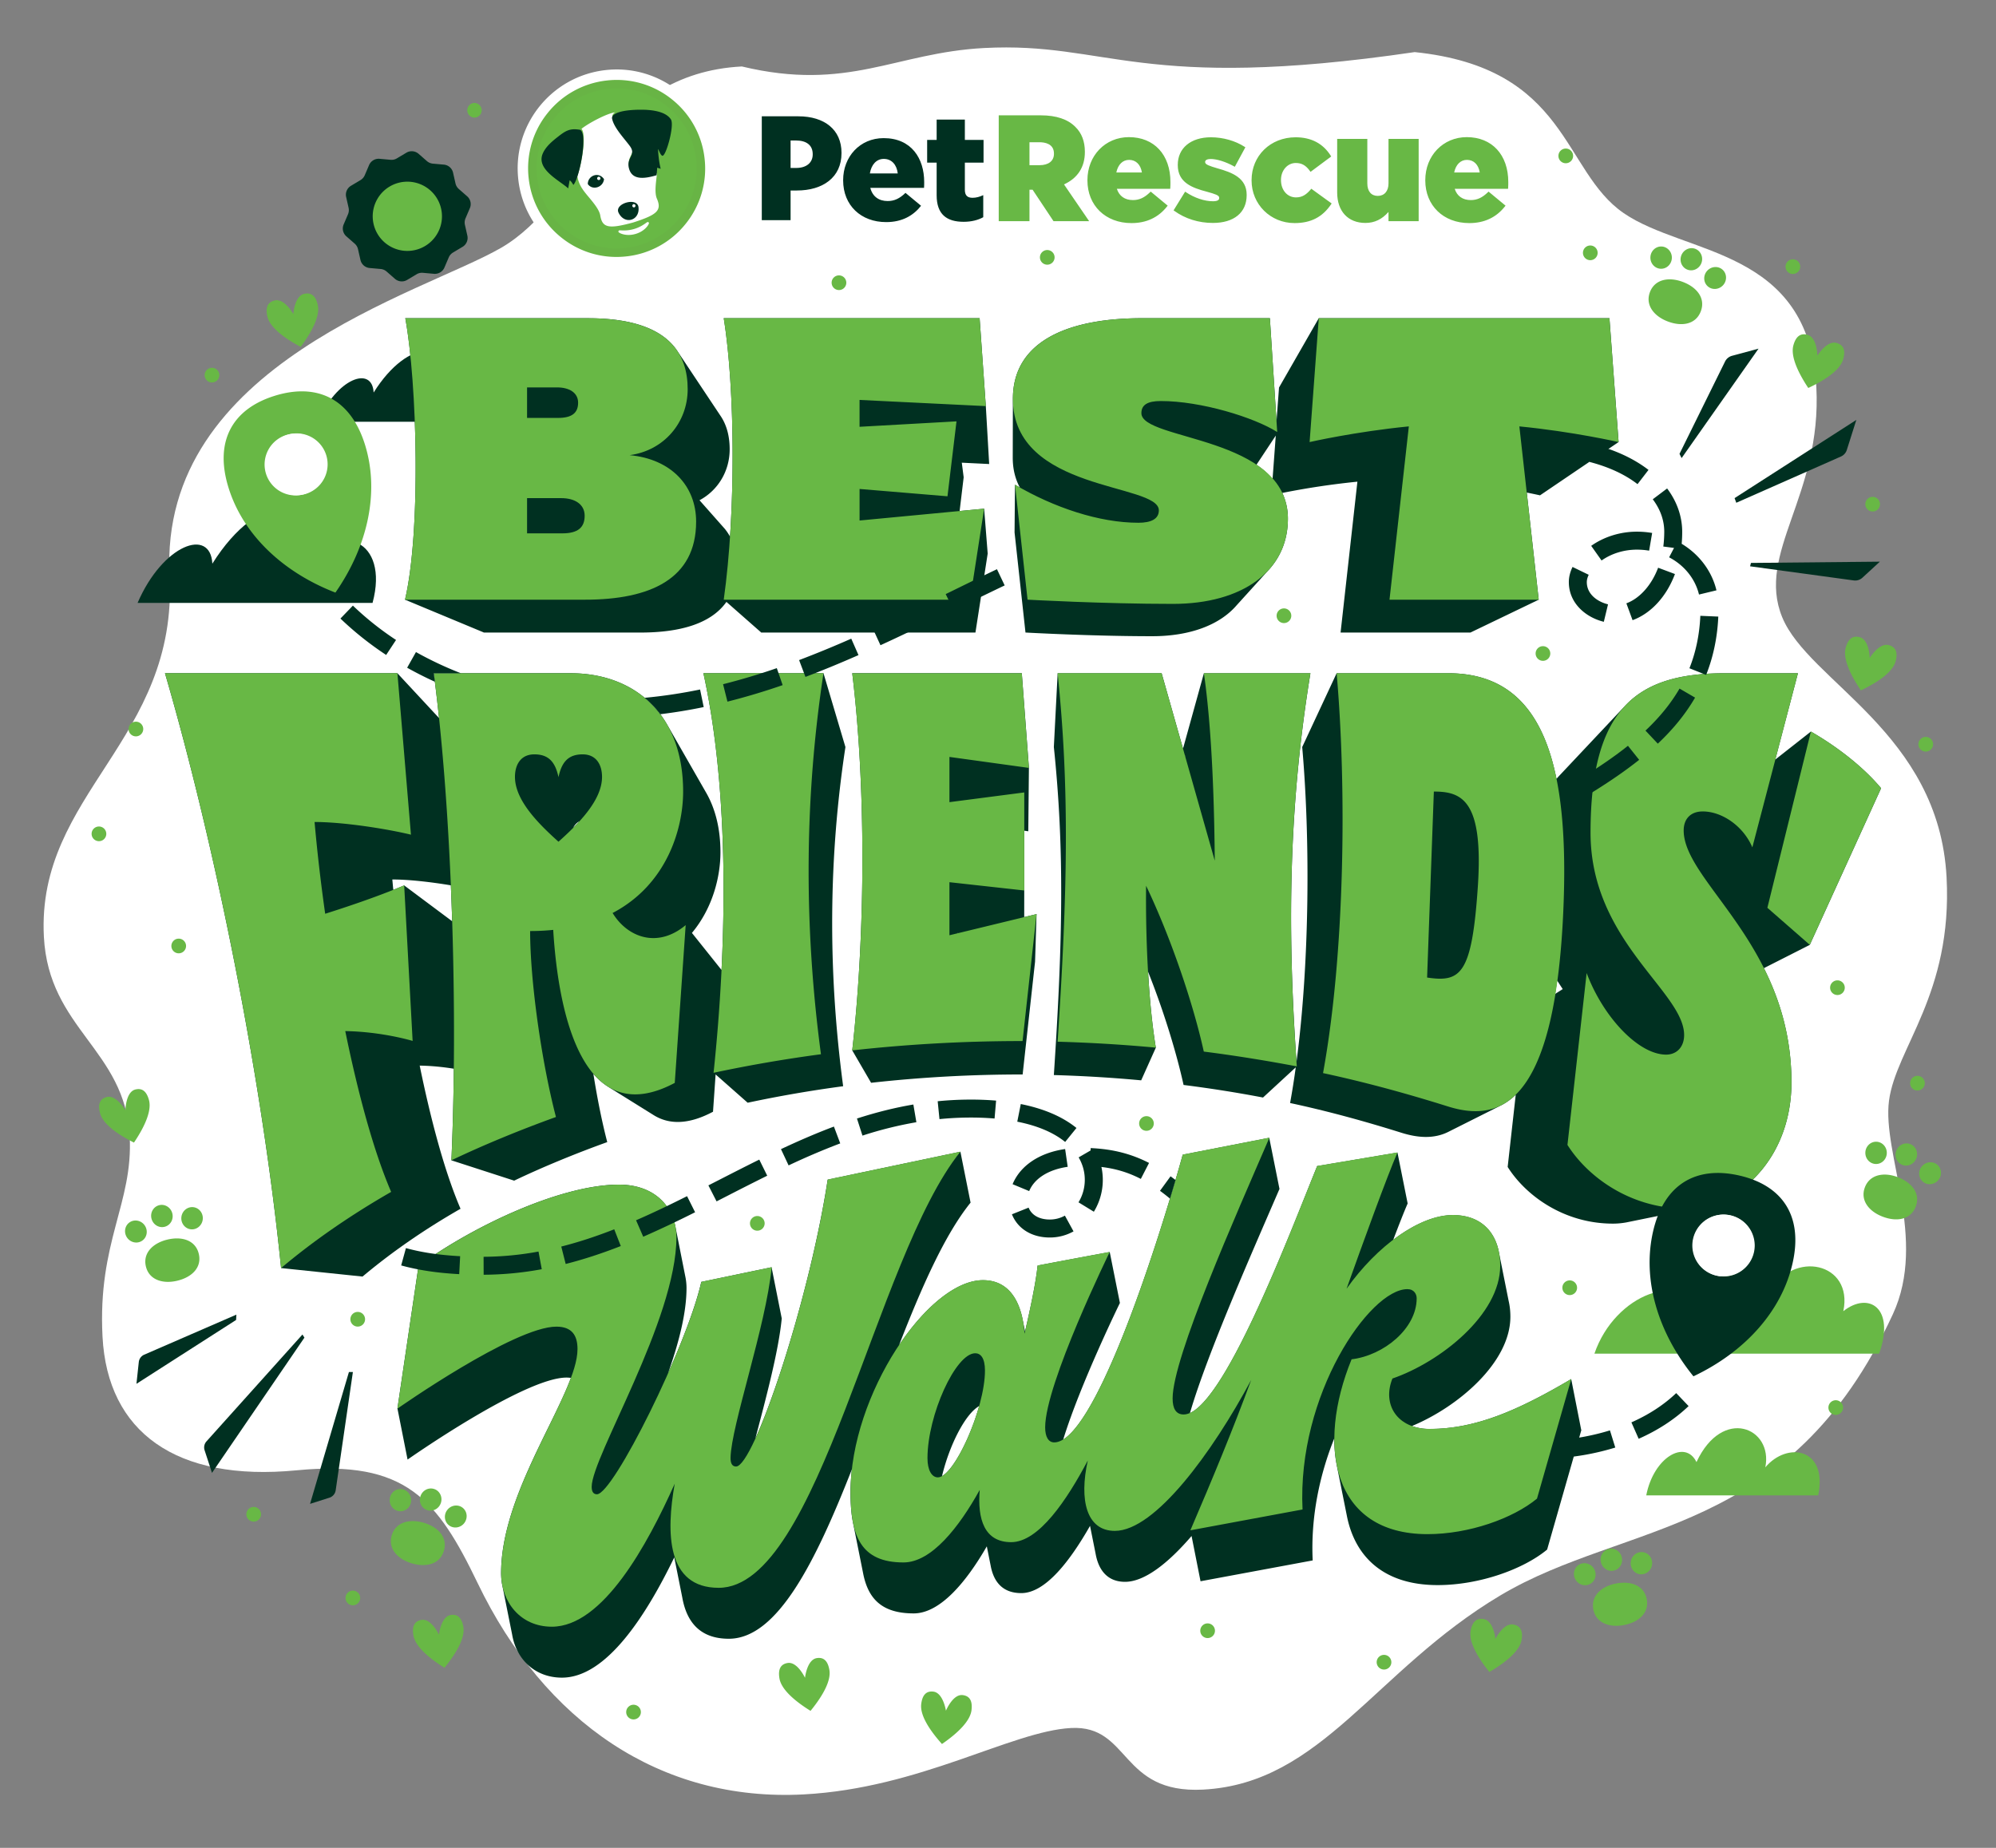 <svg xmlns="http://www.w3.org/2000/svg" fill="none" viewBox="0 0 216 200">
  <rect x="0" y="0" width="216" height="200" fill="#808080" stroke="none"/>
  <path fill="#fff" d="M196.558 41.898c-.79-15.08-14.162-14.237-20.848-18.83-6.687-4.594-5.944-15.705-22.617-17.429-29.794 4.376-33.208-1.143-46.587-.442-9.64.505-14.707 4.76-26.225 1.997-14.56.763-17.487 14.665-26.039 19.621-8.551 4.956-37.091 12.558-35.89 35.47.934 17.839-14.417 23.584-13.603 39.103.524 10.008 8.793 12.19 9.287 21.616.38 7.249-3.48 11.38-2.941 21.676.54 10.296 7.927 15.726 21.014 14.457 11.774-1.139 15.208 3.122 19.58 12.208 7.233 15.036 19.786 23.683 35.263 22.872 12.592-.66 22.525-6.851 28.953-7.188 6.429-.337 5.241 7.142 14.293 6.667 12.854-.673 18.526-12.894 32.176-21.026 13.647-8.131 31.244-6.145 42.468-30.435 3.753-8.119-1.173-17.389-.421-23.099.753-5.71 6.892-11.559 6.231-24.174-.821-15.662-14.921-21.177-17.785-28.15-2.866-6.976 4.307-13.166 3.691-24.914Z"/>
  <path fill="#003021" d="M14.888 65.257h25.428c1.855-6.913-3.71-8.87-6.847-4.182 1.35-8.06-5.395-8.196-10.489-.067-.2-3.947-5.36-2.092-8.092 4.25ZM34.405 45.648h18.94c1.38-5.15-2.764-6.607-5.1-3.114 1.005-6.002-4.019-6.103-7.811-.05-.152-2.94-3.995-1.559-6.029 3.163ZM82.439 12.588h3.952c2.843 0 4.674 1.461 4.674 3.95v.032c0 2.65-2.04 4.048-4.834 4.048h-.676v3.212h-3.117V12.588Zm3.727 5.59c1.11 0 1.783-.577 1.783-1.462v-.032c0-.964-.674-1.477-1.799-1.477h-.596v2.971h.612ZM91.242 19.528v-.032c0-2.539 1.814-4.546 4.385-4.546 3.004 0 4.385 2.2 4.385 4.754 0 .193 0 .417-.016.626h-5.815c.24.948.933 1.43 1.879 1.43.721 0 1.301-.273 1.927-.885l1.686 1.397c-.837 1.061-2.04 1.767-3.774 1.767-2.728.002-4.657-1.812-4.657-4.511Zm5.91-.756c-.112-.965-.673-1.574-1.51-1.574-.803 0-1.349.625-1.509 1.574h3.02ZM101.361 21.134V17.6h-1.028v-2.459h1.028v-2.199h3.052v2.2h2.023V17.6h-2.023v2.94c0 .609.273.868.834.868.401 0 .788-.112 1.157-.288v2.389c-.545.304-1.269.497-2.119.497-1.831.002-2.924-.802-2.924-2.873Z"/>
  <path fill="#68B845" d="M108.184 12.588h4.449c1.718 0 2.908.449 3.661 1.22.658.642.997 1.51.997 2.62v.032c0 1.718-.917 2.86-2.314 3.453l2.683 3.917h-3.597l-2.264-3.404h-.499v3.404h-3.116V12.588Zm4.305 5.398c1.061 0 1.67-.513 1.67-1.334v-.032c0-.884-.641-1.333-1.686-1.333H111.3v2.699h1.189Z"/>
  <path fill="#68B845" d="M117.863 23.937h-3.856l-2.264-3.404h-.337v3.404h-3.327V12.483h4.557c1.667 0 2.923.423 3.738 1.254.682.662 1.027 1.569 1.027 2.69v.033c0 1.62-.781 2.827-2.259 3.498l2.721 3.98Zm-3.741-.21h3.34l-2.643-3.86.12-.05c1.47-.626 2.248-1.786 2.248-3.357v-.032c0-1.064-.324-1.919-.965-2.542-.775-.79-1.98-1.189-3.589-1.189h-4.345V23.73h2.905v-3.405h.66l2.269 3.402Zm-1.633-5.637h-1.296v-2.91h1.28c1.138 0 1.793.524 1.793 1.44v.032c0 .888-.682 1.438-1.777 1.438Zm-1.083-.211h1.083c.981 0 1.566-.46 1.566-1.227v-.032c0-1.069-.992-1.226-1.582-1.226h-1.067v2.485ZM117.785 19.528v-.032c0-2.539 1.815-4.546 4.385-4.546 3.004 0 4.386 2.2 4.386 4.754 0 .193 0 .417-.016.625h-5.815c.24.95.932 1.43 1.878 1.43.722 0 1.302-.272 1.927-.884l1.686 1.397c-.836 1.061-2.039 1.767-3.773 1.767-2.728.002-4.658-1.812-4.658-4.511Zm5.911-.756c-.112-.965-.673-1.574-1.509-1.574-.802 0-1.35.625-1.51 1.573h3.019Z"/>
  <path fill="#68B845" d="M122.443 24.146c-2.806 0-4.765-1.9-4.765-4.618v-.032c0-2.651 1.929-4.653 4.492-4.653 2.729 0 4.49 1.908 4.49 4.861 0 .198 0 .422-.016.633l-.008.1h-5.773c.249.785.864 1.218 1.74 1.218.684 0 1.24-.254 1.855-.853l.067-.066 1.838 1.523-.064.08c-.943 1.2-2.239 1.807-3.856 1.807Zm-.273-9.092c-2.44 0-4.278 1.908-4.278 4.439v.032c0 2.595 1.87 4.407 4.551 4.407 1.51 0 2.728-.553 3.626-1.646l-1.534-1.27c-.63.594-1.213.847-1.932.847-1.031 0-1.734-.537-1.983-1.51l-.034-.13h5.849c.011-.177.011-.358.011-.522.005-3.425-2.207-4.647-4.276-4.647Zm1.646 3.824h-3.263l.022-.123c.176-1.04.78-1.662 1.614-1.662.876 0 1.494.639 1.614 1.668l.013.117Zm-3.011-.21h2.768c-.136-.856-.649-1.364-1.387-1.364-.689 0-1.2.505-1.381 1.363ZM127.141 22.74l1.141-1.847c.997.658 2.087.997 2.988.997.529 0 .77-.16.77-.465v-.032c0-.337-.481-.481-1.398-.738-1.718-.449-3.084-1.028-3.084-2.779v-.032c0-1.847 1.478-2.875 3.485-2.875 1.269 0 2.587.368 3.581 1.013l-1.045 1.926c-.901-.497-1.879-.804-2.571-.804-.465 0-.705.176-.705.417v.032c0 .337.497.497 1.413.77 1.719.48 3.084 1.076 3.084 2.763v.032c0 1.91-1.43 2.907-3.549 2.907-1.459 0-2.905-.42-4.11-1.285Z"/>
  <path fill="#68B845" d="M131.254 24.13c-1.545 0-2.988-.452-4.174-1.305l-.08-.058 1.25-2.023.091.061c.941.623 2.007.978 2.929.978.665 0 .665-.262.665-.36v-.033c0-.253-.451-.393-1.32-.636-1.598-.42-3.161-.986-3.161-2.88v-.033c0-1.811 1.408-2.982 3.591-2.982 1.299 0 2.627.374 3.64 1.029l.083.053-1.141 2.109-.094-.05c-.879-.487-1.843-.792-2.517-.792-.371 0-.601.12-.601.313v.032c0 .259.483.414 1.336.668 1.598.449 3.159 1.04 3.159 2.865v.032c0 1.886-1.366 3.012-3.656 3.012Zm-3.969-1.42c1.134.791 2.504 1.208 3.969 1.208 2.157 0 3.445-1.047 3.445-2.8v-.032c0-1.52-1.104-2.127-3.007-2.662-.898-.267-1.491-.444-1.491-.874v-.032c0-.254.214-.524.812-.524.685 0 1.644.292 2.528.765l.946-1.748c-.97-.601-2.215-.943-3.442-.943-2.052 0-3.38 1.087-3.38 2.768v.032c0 1.582 1.101 2.178 3.004 2.675.922.26 1.475.414 1.475.842v.032c0 .38-.294.572-.877.572-.932 0-2.001-.348-2.955-.954l-1.027 1.675ZM135.548 19.528v-.032c0-2.459 1.911-4.53 4.658-4.53 1.783 0 2.972.772 3.71 1.943l-2.072 1.542c-.416-.578-.884-.917-1.622-.917-.98 0-1.702.869-1.702 1.927v.032c0 1.125.706 1.975 1.734 1.975.725 0 1.19-.337 1.671-.9l2.039 1.477c-.805 1.19-1.959 1.991-3.87 1.991-2.619.005-4.546-2.052-4.546-4.508Z"/>
  <path fill="#68B845" d="M140.094 24.145c-2.608 0-4.653-2.028-4.653-4.617v-.032c0-2.643 2.047-4.637 4.765-4.637 1.689 0 2.967.67 3.8 1.994l.054.082-2.237 1.665-.064-.088c-.446-.62-.893-.871-1.537-.871-.895 0-1.598.799-1.598 1.823v.032c0 1.082.684 1.87 1.628 1.87.705 0 1.146-.345 1.59-.863l.064-.075 2.202 1.596-.059.085c-.938 1.39-2.197 2.036-3.955 2.036Zm.112-9.075c-2.595 0-4.551 1.903-4.551 4.423v.032c0 2.472 1.951 4.407 4.439 4.407 1.649 0 2.835-.59 3.725-1.86l-1.878-1.36c-.404.457-.896.863-1.687.863-1.066 0-1.841-.877-1.841-2.082v-.032c0-1.141.794-2.034 1.809-2.034.679 0 1.176.262 1.644.874l1.908-1.419c-.794-1.203-1.994-1.812-3.568-1.812ZM144.811 20.83v-5.687h3.052v4.706c0 .948.497 1.461 1.237 1.461.724 0 1.269-.513 1.269-1.461v-4.707h3.052v8.688h-3.052v-1.189c-.561.724-1.365 1.382-2.603 1.382-1.846.003-2.955-1.219-2.955-3.194Z"/>
  <path fill="#68B845" d="M147.766 24.13c-1.889 0-3.062-1.264-3.062-3.303v-5.791h3.263v4.813c0 .85.422 1.354 1.13 1.354.716 0 1.163-.518 1.163-1.354v-4.813h3.263v8.901h-3.263v-1c-.7.802-1.521 1.193-2.494 1.193Zm-2.851-8.88v5.58c0 1.934 1.066 3.089 2.849 3.089.994 0 1.817-.439 2.517-1.342l.19-.243v1.392h2.841V15.25h-2.841v4.6c0 .95-.54 1.568-1.374 1.568-.828 0-1.341-.601-1.341-1.569V15.25h-2.841ZM154.346 19.528v-.032c0-2.539 1.814-4.546 4.385-4.546 3.004 0 4.385 2.2 4.385 4.754 0 .193 0 .417-.016.625h-5.815c.241.95.933 1.43 1.879 1.43.722 0 1.301-.272 1.927-.884l1.686 1.397c-.836 1.061-2.042 1.767-3.776 1.767-2.729.002-4.655-1.812-4.655-4.511Zm5.911-.756c-.112-.965-.676-1.574-1.51-1.574-.804 0-1.349.625-1.51 1.573h3.02Z"/>
  <path fill="#68B845" d="M159.004 24.146c-2.806 0-4.765-1.9-4.765-4.618v-.032c0-2.651 1.929-4.653 4.49-4.653 2.728 0 4.492 1.908 4.492 4.861 0 .198 0 .422-.016.633l-.008.1h-5.773c.249.785.864 1.218 1.74 1.218.684 0 1.24-.254 1.855-.853l.067-.066 1.838 1.523-.064.08c-.943 1.2-2.242 1.807-3.856 1.807Zm-.273-9.092c-2.44 0-4.278 1.908-4.278 4.439v.032c0 2.595 1.87 4.407 4.551 4.407 1.51 0 2.728-.553 3.626-1.646l-1.534-1.27c-.63.594-1.213.847-1.932.847-1.031 0-1.734-.537-1.983-1.51l-.034-.13h5.849c.011-.177.011-.358.011-.522.003-3.425-2.207-4.647-4.276-4.647Zm1.644 3.824h-3.263l.021-.123c.177-1.04.781-1.662 1.614-1.662.877 0 1.494.639 1.614 1.668l.014.117Zm-3.009-.21h2.768c-.139-.856-.649-1.364-1.389-1.364-.687 0-1.198.505-1.379 1.363Z"/>
  <path fill="#68B845" stroke="#68B445" stroke-width="1.84" d="M76.247 17.153a9.508 9.508 0 0 1-2.026 7.045 9.514 9.514 0 0 1-6.413 3.55 9.508 9.508 0 0 1-7.044-2.026 9.525 9.525 0 0 1-3.55-6.413 9.508 9.508 0 0 1 2.025-7.045 9.52 9.52 0 0 1 6.414-3.55 9.508 9.508 0 0 1 7.044 2.026 9.498 9.498 0 0 1 3.55 6.413Z"/>
  <path fill="#fff" d="M65.525 7.587c-5.878.666-10.101 5.968-9.436 11.846.666 5.878 5.968 10.102 11.846 9.436 5.878-.666 10.101-5.97 9.436-11.846-.666-5.875-5.968-10.101-11.846-9.436Zm2.283 20.16a9.508 9.508 0 0 1-7.045-2.025 9.525 9.525 0 0 1-3.55-6.413 9.508 9.508 0 0 1 2.026-7.045 9.52 9.52 0 0 1 6.413-3.55 9.508 9.508 0 0 1 7.045 2.026 9.515 9.515 0 0 1 3.55 6.413 9.508 9.508 0 0 1-2.026 7.045 9.515 9.515 0 0 1-6.413 3.55Z"/>
  <path fill="#fff" d="M71.087 21.502c.556 1.273.018 1.747-2.548 2.572l-.045.013c-2.601.703-3.312.596-3.537-.774-.12-.708-.93-1.594-1.498-2.286a9.364 9.364 0 0 1-.347-.45 3.7 3.7 0 0 1-.13-.202h-.006a3.513 3.513 0 0 1-.503-1.317c.538-1.514 1-4.52.453-5.115.705-.575 2.739-1.673 3.64-1.784-.21.13-.326.292-.289.488.194.994 1.329 2.155 1.92 2.964.753 1.026-.446 1.235-.077 2.479.366 1.24 1.689 1.06 2.977.681-.095.888-.297 2.07-.01 2.731Z"/>
  <path fill="#003021" fill-rule="evenodd" d="M62.431 19.253c-.124.352-.257.623-.379.764-.114-.17-.228-.4-.408-.502-.05.292-.104.584-.157.875-.888-.835-3.507-2.054-2.749-3.778.337-.771 1.04-1.341 1.678-1.84.851-.668 1.294-.888 2.294-.734a.29.29 0 0 1 .175.1c.546.592.087 3.601-.454 5.115ZM71.662 16.854c-.206-.096-.33-.557-.456-.727.04.716.117 1.445.292 2.142-.127-.04-.254-.077-.382-.116.003.077-.058.811-.058.811-1.291.382-2.611.562-2.977-.681-.369-1.244.83-1.453.077-2.48-.592-.808-1.724-1.97-1.92-2.963-.04-.197.08-.358.29-.488.638-.406 1.977-.475 2.825-.478.846 0 2.63.08 3.253 1.053.409.65-.562 4.11-.944 3.927ZM63.611 19.924c.504.72 1.657.37 1.755-.533-.604-.88-1.773-.353-1.755.533Zm1.215-.44a.175.175 0 0 1-.202-.146.18.18 0 0 1 .146-.207.18.18 0 0 1 .207.148c.016.096-.053.186-.151.205ZM66.938 23.023c.668 1.365 2.323.838 2.158-.602-.13-1.119-2.643-.4-2.158.602Zm1.832-.76a.18.18 0 0 1-.167.187.18.18 0 0 1-.021-.358.182.182 0 0 1 .188.17Z" clip-rule="evenodd"/>
  <path fill="#fff" d="M70.225 24.126c.038.122-.402.886-1.434 1.19l-.013.003c-1.029.305-1.814-.1-1.85-.22a.126.126 0 0 1 .084-.162c.112-.032.761.098 1.612-.154.851-.251 1.326-.713 1.437-.747a.13.13 0 0 1 .164.09Z"/>
  <path fill="#003021" d="m45.297 16.647.901.788c.18.158.404.254.642.276l1.191.107c.487.042.89.395.997.87l.265 1.169c.053.232.179.44.358.598l.9.789c.37.32.487.841.294 1.29l-.47 1.101c-.093.22-.115.463-.064.695l.264 1.168c.11.476-.101.967-.52 1.218l-1.03.615a1.138 1.138 0 0 0-.46.524l-.47 1.1a1.126 1.126 0 0 1-1.138.68l-1.192-.107a1.117 1.117 0 0 0-.679.155l-1.029.614c-.419.252-.95.203-1.32-.12l-.9-.788a1.122 1.122 0 0 0-.642-.275l-1.191-.107a1.123 1.123 0 0 1-.997-.872l-.265-1.167a1.136 1.136 0 0 0-.358-.599l-.9-.788a1.122 1.122 0 0 1-.294-1.291l.47-1.101c.093-.22.115-.462.064-.695l-.264-1.168c-.11-.475.101-.967.52-1.218l1.03-.615c.203-.123.366-.305.46-.524l.47-1.1a1.126 1.126 0 0 1 1.138-.68l1.192.107c.238.022.475-.032.678-.155l1.03-.614c.419-.249.95-.2 1.32.12Z"/>
  <path fill="#68B845" d="M44.02 27.157a3.747 3.747 0 1 0 0-7.493 3.747 3.747 0 0 0 0 7.493ZM21.513 135.714c.348 1.473-.756 2.531-2.336 2.905-1.579.374-3.049-.104-3.39-1.55-.343-1.446.756-2.531 2.335-2.905 1.58-.374 3.044.078 3.391 1.55Zm-4.27-5.275c-.626.147-1.008.791-.853 1.44.155.65.783 1.053 1.409.906.625-.147 1.007-.791.852-1.44-.155-.647-.786-1.053-1.408-.906Zm3.688.219c-.636-.077-1.219.396-1.3 1.056-.08.66.372 1.258 1.008 1.336.636.077 1.219-.396 1.3-1.056.08-.66-.37-1.258-1.008-1.336Zm-7.192 3.276c.37.554 1.099.717 1.633.361.535-.355.67-1.09.302-1.646-.369-.553-1.098-.716-1.633-.361-.534.356-.668 1.09-.302 1.646ZM48.036 167.847c-.43 1.451-1.913 1.82-3.471 1.36-1.558-.462-2.595-1.606-2.173-3.03.423-1.425 1.914-1.82 3.472-1.361 1.558.463 2.603 1.582 2.172 3.031Zm-1.087-6.697c-.615-.182-1.267.187-1.457.826-.19.638.158 1.301.773 1.483.614.181 1.266-.187 1.456-.826.19-.639-.155-1.301-.772-1.483Zm3.094 2.023c-.513-.385-1.253-.262-1.651.27-.398.531-.305 1.277.211 1.659.513.385 1.253.262 1.651-.27.396-.534.303-1.277-.21-1.659Zm-7.87-.73c.043.663.599 1.168 1.238 1.125.638-.042 1.122-.614 1.08-1.277-.044-.663-.6-1.168-1.238-1.125-.639.04-1.123.612-1.08 1.277ZM184.055 33.694c-.535 1.416-2.039 1.678-3.56 1.104-1.521-.572-2.469-1.79-1.945-3.18.523-1.39 2.039-1.679 3.559-1.104 1.521.574 2.48 1.766 1.946 3.18Zm-.596-6.761c-.602-.227-1.278.096-1.513.716-.235.623.062 1.31.663 1.537.601.227 1.277-.096 1.512-.716.233-.62-.064-1.31-.662-1.537Zm2.937 2.245c-.484-.42-1.232-.353-1.668.15-.436.502-.395 1.25.088 1.67.484.42 1.232.352 1.668-.15.435-.502.395-1.25-.088-1.67Zm-7.796-1.302c-.005.666.511 1.208 1.152 1.213.641.006 1.165-.531 1.171-1.197.005-.665-.511-1.208-1.152-1.213-.642-.003-1.165.532-1.171 1.197ZM207.315 130.589c-.535 1.416-2.039 1.678-3.56 1.103-1.52-.572-2.469-1.79-1.945-3.18.524-1.389 2.039-1.678 3.559-1.104 1.521.575 2.48 1.767 1.946 3.181Zm-.596-6.759c-.601-.227-1.277.096-1.513.716-.235.62.062 1.31.663 1.537.601.227 1.278-.096 1.513-.716.235-.62-.064-1.312-.663-1.537Zm2.937 2.242c-.484-.419-1.232-.352-1.668.15-.435.502-.395 1.251.089 1.67.483.42 1.231.353 1.667-.15.436-.502.396-1.25-.088-1.67Zm-7.795-1.301c-.006.665.51 1.208 1.151 1.213.642.005 1.166-.532 1.171-1.197.005-.666-.511-1.208-1.152-1.213-.641-.003-1.165.531-1.17 1.197ZM178.202 173.074c.289 1.483-.855 2.499-2.45 2.809-1.596.309-3.042-.228-3.328-1.684-.283-1.457.856-2.499 2.451-2.809 1.595-.31 3.036.201 3.327 1.684Zm-4.059-5.438c-.631.123-1.037.751-.909 1.403.128.652.74 1.082 1.371.959.631-.123 1.037-.751.909-1.403-.129-.652-.741-1.082-1.371-.959Zm3.677.366c-.633-.102-1.232.344-1.339 1.002-.107.657.321 1.272.954 1.376.634.102 1.232-.345 1.339-1.002.107-.66-.321-1.275-.954-1.376Zm-7.314 2.985c.344.569 1.069.759 1.616.427.548-.334.714-1.063.369-1.633-.344-.569-1.069-.758-1.616-.427-.551.334-.717 1.064-.369 1.633ZM104.178 183.467c-1.064-.129-1.812 1.689-1.812 1.689s-.296-1.94-1.363-2.066c-.847-.102-1.208.478-1.312 1.355-.13 1.09.706 2.595 2.245 4.316 1.9-1.31 3.068-2.574 3.196-3.664.107-.882-.107-1.529-.954-1.63ZM88.379 179.466c-1.058.177-1.264 2.127-1.264 2.127s-.831-1.777-1.887-1.6c-.841.141-1.026.796-.879 1.67.182 1.082 1.406 2.293 3.365 3.511 1.456-1.79 2.22-3.332 2.041-4.414-.147-.874-.532-1.435-1.376-1.294ZM48.766 174.8c-1.058.177-1.264 2.127-1.264 2.127s-.83-1.777-1.886-1.6c-.842.141-1.026.796-.88 1.67.182 1.082 1.406 2.293 3.365 3.511 1.456-1.79 2.22-3.332 2.042-4.414-.15-.874-.535-1.435-1.377-1.294ZM14.637 117.924c-1.037.273-1.063 2.234-1.063 2.234s-.989-1.694-2.026-1.421c-.826.216-.949.887-.721 1.742.28 1.061 1.608 2.154 3.671 3.188 1.289-1.916 1.906-3.522 1.628-4.583-.227-.852-.663-1.376-1.489-1.16ZM32.922 31.802c-1.069.24-1.176 2.202-1.176 2.202s-.938-1.726-2.007-1.486c-.852.193-1.002.858-.81 1.721.241 1.072 1.55 2.208 3.61 3.306 1.393-1.876 2.09-3.464 1.85-4.535-.192-.86-.614-1.4-1.467-1.208ZM198.747 37.12c-1.053-.297-2.082 1.379-2.082 1.379s-.005-1.967-1.061-2.26c-.839-.236-1.29.28-1.528 1.13-.297 1.058.318 2.677 1.609 4.623 2.113-.992 3.482-2.055 3.778-3.113.241-.85.126-1.524-.716-1.759ZM204.402 69.824c-1.055-.288-2.071 1.395-2.071 1.395s-.021-1.964-1.077-2.252c-.842-.23-1.288.288-1.52 1.143-.289 1.059.336 2.675 1.643 4.613 2.109-1.008 3.466-2.082 3.755-3.14.235-.858.112-1.529-.73-1.759ZM163.774 175.829c-1.076-.198-1.945 1.563-1.945 1.563s-.187-1.956-1.261-2.154c-.858-.157-1.259.396-1.419 1.267-.198 1.08.561 2.638 2.025 4.458 2.015-1.179 3.279-2.365 3.48-3.445.157-.871-.019-1.531-.88-1.689Z"/>
  <path fill="#003021" d="M137.417 61.548c1.264-1.456 1.956-3.284 1.956-5.395a6.46 6.46 0 0 0-.607-2.801 84.65 84.65 0 0 1 8.127-1.219l-1.82 16.328h14.057l7.386-3.554-1.293-11.595c.903.179 1.432.3 1.432.3l8.506-5.768-.991-13.402h-31.457l-4.302 7.502-.27 3.65-.719-11.154h-13.843c-8.233 0-13.968 2.621-13.968 8.722l-.016 6.371c0 1.261.283 2.325.767 3.226-.174-.1-.35-.196-.524-.297l-.046 5.168 1.182 10.831s7.114.399 13.698.399c4.116 0 7.317-1.224 9.14-3.335l3.605-3.977Zm-1.433-11.25-.002-.033.018.01-.002-.034.018.01-.002-.034.018.01-.002-.034.018.01-.002-.034.018.01-.002-.034c.005.003.013.008.019.01l-.003-.034c.005.003.013.008.019.01l-.003-.034c.005.003.013.008.019.01l-.003-.034c.005.002.013.008.019.01l-.003-.034c.005.002.013.008.019.01l-.003-.034c.005.002.013.008.019.01l-.003-.034c.005.002.013.008.019.01l-.003-.034c.005.002.013.008.019.01l-.003-.034c.005.002.013.008.019.01l-.003-.035c.005.003.013.009.019.011l-.003-.035.019.011-.003-.035.019.011-.003-.035.019.011-.003-.035.019.011-.003-.035.019.011-.003-.035.019.01-.003-.034.019.01-.003-.034.019.01-.003-.034.019.01-.003-.034.019.01-.002-.034.018.01-.002-.034.018.01-.002-.034.018.01-.002-.034.018.01-.002-.034.018.01-.002-.034.018.01-.002-.034.018.01-.002-.034.018.01-.002-.034.018.01-.002-.035.019.011-.003-.035.019.011-.003-.035.019.011-.003-.035.019.011-.003-.035.019.011-.003-.035c.005.003.013.008.019.01l-.003-.034c.005.003.013.008.019.01l-.003-.034c.005.003.013.008.019.01l-.003-.034c.005.003.013.008.019.01l-.003-.034c.005.003.013.008.019.01l-.003-.034.019.01-.003-.034.019.01-.003-.034.019.01-.003-.034.019.01-.003-.034.019.01-.003-.034c.006.002.014.008.019.01l-.003-.034c.006.002.014.008.019.01l-.003-.034c.006.002.014.008.019.01l-.003-.034c.006.002.014.008.019.01l-.003-.035.019.011-.003-.034c.006.002.014.008.019.01l-.002-.035.018.011-.002-.035.018.011-.002-.035.018.011-.002-.035.018.011-.002-.035.018.01-.002-.034.018.01-.002-.034.018.01-.002-.034.018.01-.002-.034c.005.003.013.008.019.01l-.003-.034c.005.003.013.008.019.01l-.003-.034c.005.003.013.008.019.01l-.003-.034c.005.003.013.008.019.01l-.003-.034c.005.002.013.008.019.01l-.003-.034c.005.002.013.008.019.01l-.003-.034c.005.002.013.008.019.01l-.003-.034c.005.002.013.008.019.01l-.003-.034c.005.002.013.008.019.01l-.003-.034c.005.002.013.008.019.01l-.003-.034.019.01-.003-.035.019.011-.003-.035.019.011-.003-.035.019.011-.003-.035.019.011-.003-.035.019.01-.003-.034.019.01-.003-.034.019.01-.003-.034.019.01-.003-.034.019.01-.003-.034.019.01-.002-.034.018.01-.002-.034.018.01-.002-.034.018.01-.002-.034.018.01-.002-.034.018.01-.002-.034.018.01-.002-.034.018.01-.002-.034.018.01-.002-.035.018.011-.002-.035.019.011-.003-.035c.005.003.013.009.019.011l-.003-.035.019.011-.003-.035.019.011-.003-.035.019.011-.003-.035c.005.003.013.008.019.01l-.003-.034c.005.003.013.008.019.01l-.003-.034c.005.003.013.008.019.01l-.003-.034c.005.003.013.008.019.01l-.003-.034.019.01-.003-.034.019.01-.003-.034.019.01-.003-.034c.006.002.014.008.019.01l-.003-.034c.006.002.014.008.019.01l-.003-.034c.006.002.014.008.019.01l-.003-.034c.006.002.014.008.019.01l-.003-.034c.006.002.014.008.019.01l-.003-.034c.006.002.014.008.019.01l-.003-.034c.006.002.014.008.019.01l-.003-.035.019.011-.002-.035.018.011-.002-.035.018.011-.002-.035.018.011-.002-.035.018.011-.002-.035.018.01-.002-.034.018.01-.002-.034.018.01-.002-.034.018.01-.002-.034.018.01-.002-.034c.005.003.013.008.019.01l-.003-.034c.005.003.013.008.019.01l-.003-.034c.005.003.013.008.019.01l-.003-.034c.005.002.013.008.019.01l-.003-.034c.005.002.013.008.019.01l-.003-.034c.005.002.013.008.019.01l-.003-.034c.005.002.013.008.019.01l-.003-.034c.005.002.013.008.019.01l-.003-.034.011.005-.348 4.714c-.534-.657-1.109-1.136-1.745-1.56ZM82.36 68.445c0 .006 0 .011-.002.017h23.201l1.329-8.573h-.006l-.382-4.832-2.653.251.438-3.65-.203-1.58 2.963.145-.363-6.27-.671-9.513h-27.69c.948 5.882 1.231 15.267.68 23.64a5.67 5.67 0 0 0-.558-.834l-2.745-3.103c2.002-1.069 3.264-3.153 3.264-5.51 0-1.184-.222-2.43-.92-3.52l-4.658-6.996c-1.31-2.077-4.118-3.675-9.762-3.675H43.86c1.28 7.015 1.708 23.055-.032 30.465l8.511 3.541-.002.016h16.966c4.236 0 7.627-.935 9.306-3.316h.005l3.747 3.297Z"/>
  <path fill="#68B845" d="M63.32 64.907c7.015 0 12.012-2.226 12.012-8.447 0-3.904-2.744-6.785-7.196-7.197 3.72-.489 6.282-3.538 6.282-7.135 0-3.6-1.769-7.685-10.796-7.685H43.86c1.28 7.015 1.708 23.054-.032 30.465H63.32Zm-6.283-22.976h3.26c1.28 0 2.264.555 2.264 1.651 0 1.098-.647 1.651-2.172 1.651h-3.352v-3.302Zm0 11.985h3.712c1.425 0 2.52.639 2.52 1.905 0 1.264-.721 1.906-2.418 1.906h-3.814v-3.811ZM104.974 64.907l1.526-9.85-13.48 1.28v-3.415l9.514.793.975-8.11-10.491.588v-2.908l13.663.67-.67-9.513H78.32c1.218 7.563 1.341 20.92 0 30.465h26.654ZM125.407 55.239c0 .93-.839 1.341-2.21 1.341-4.255 0-9.148-1.646-13.357-4.118l1.358 12.442s8.172.457 15.735.457c7.562 0 12.442-3.6 12.442-9.209 0-9.027-15.858-8.43-15.858-11.435 0-.884.642-1.312 2.103-1.312 4.362 0 10.094 1.77 12.595 3.354l-.793-12.32h-13.843c-8.234 0-13.969 2.622-13.969 8.723 0 10.126 15.797 9.089 15.797 12.077ZM150.367 64.907h16.146L164.42 46.15c5.808.566 10.738 1.697 10.738 1.697l-.991-13.402h-31.454l-.992 13.402s4.931-1.128 10.738-1.697l-2.092 18.757Z"/>
  <path fill="#003021" d="M73.1 132.812c-.449-2.491-2.48-4.596-6.125-4.596-6.13 0-15.507 4.299-21.683 8.784l-2.288 15.462.008-.005 1.093 5.518s12.624-8.875 17.2-8.875c.17 0 .325.013.475.032-2.001 5.396-7.555 13.565-7.555 21.141 0 .396.035.783.1 1.163l1.098 5.486c.44 2.6 2.405 4.655 5.392 4.655 4.85 0 9.167-6.854 12.152-13.014l.865 4.329c.458 2.595 1.866 4.476 5.038 4.476 5.272 0 9.407-8.388 13.319-18.34-.093.826-.15 1.649-.15 2.461 0 1.197.07 2.274.249 3.218.003.008.003.016.005.024l1.093 5.465c.527 2.816 2.013 4.428 5.49 4.428 2.88 0 5.713-3.44 7.912-7.258l.422 2.116c.334 1.769 1.323 2.945 3.311 2.945 2.635 0 5.308-3.543 7.438-7.277l.604 3.02c.331 1.855 1.354 3.036 3.182 3.036 2.112 0 4.658-2.002 7.202-4.96l.97 4.898 12.138-2.255c-.232-4.738.778-9.34 2.339-13.218a14.512 14.512 0 0 0 .286 3.028c.002.008.002.016.005.024l1.093 5.465c.898 4.327 3.979 7.373 9.799 7.373 4.485 0 9.242-1.691 11.847-3.843l3.707-12.945c-.006.003-.008.006-.014.008l-1.087-5.518c-5.81 3.431-10.385 5.398-15.324 5.398a5.578 5.578 0 0 1-1.91-.318c4.965-2.057 10.652-6.862 10.652-11.828 0-.601-.062-1.17-.185-1.699l-1.098-5.487c-.521-2.295-2.186-3.813-4.944-3.813-1.972 0-4.249.999-6.451 2.675.625-1.646 1.173-3.044 1.561-3.934l-1.101-5.51-8.691 1.464c-2.857 7.015-9.567 24.845-13.768 26.732 1.895-6.499 6.825-17.622 9.701-24.287l-.016.003-1.099-5.486.011-.027-9.377 1.831c-2.838 10.208-8.734 28.217-12.935 30.831 1.866-6.061 6.136-14.784 6.136-14.784l-1.101-5.51s-5.366.991-7.806 1.464c-.192 1.857-.794 4.701-1.36 7.135l-.265-1.328c-.462-2.269-1.678-4.222-4.291-4.222-2.868 0-6.294 2.873-9.076 7.026 2.435-6.259 4.941-11.957 7.739-15.423l-1.101-5.51-14.364 3.02c-1.525 9.954-5.24 22.367-7.822 28.011 1.13-4.318 2.502-9.374 2.855-13.017l-.008.003-1.096-5.513-7.608 1.585c-.562 2.506-1.96 6.197-3.597 9.89 1.165-3.29 2.001-6.526 2.001-9.228 0-.371-.035-.74-.101-1.101l-1.09-5.494Zm32.86 19.372c-.938 3.343-2.726 6.863-4.02 7.579.81-3.378 2.523-6.735 4.02-7.579Z"/>
  <path fill="#68B845" d="M103.937 124.648c-9.242 11.435-15.278 47.207-26.166 47.207-5.636 0-5.705-5.946-4.754-11.272-2.96 6.625-7.784 15.481-13.297 15.481-3.416 0-5.49-2.683-5.49-5.793 0-9.242 8.266-19.364 8.266-24.26 0-1.465-.596-2.424-2.287-2.424-4.576 0-17.2 8.875-17.2 8.875L45.297 137c6.176-4.485 15.553-8.784 21.683-8.784 4.164 0 6.222 2.744 6.222 5.673 0 8.966-9.172 23.787-9.172 27.034 0 .596.23.807.572.807 1.761 0 9.743-16.043 11.299-22.993l7.608-1.585c-.62 6.395-4.385 17.156-4.452 20.615-.014.713.24.959.596.959 1.921 0 7.883-17.734 9.925-31.061l14.359-3.017Zm50.774 30.008c4.942 0 9.514-1.967 15.324-5.398l-3.707 12.945c-2.608 2.151-7.365 3.843-11.846 3.843-10.34 0-12.031-9.608-8.218-18.923 3.506-.428 7.044-3.341 7.044-6.604 0-.441-.275-.991-1.007-.991-4.086 0-11.954 11.467-11.344 23.848l-12.138 2.255c2.4-5.585 4.548-10.764 6.582-16.274-4.22 7.867-10.409 16.336-14.757 16.336-3.076 0-3.875-3.351-2.926-7.619-2.242 4.238-5.294 8.84-8.295 8.84-2.886 0-3.667-2.475-3.399-5.657-2.245 4.048-5.222 7.851-8.25 7.851-4.636 0-5.732-2.867-5.732-7.624 0-10.537 8.37-22.934 14.332-22.934 3.209 0 4.313 2.942 4.497 5.804.586-2.488 1.222-5.468 1.419-7.392 2.44-.473 7.806-1.464 7.806-1.464s-6.991 14.273-6.991 18.992c0 1.008.342 1.625.984 1.625 4.209 0 10.842-20.128 13.907-31.152l9.377-1.83c-3.613 8.37-10.476 23.786-10.476 28.223 0 1.098.367 1.737 1.19 1.737 4.118 0 11.435-19.487 14.454-26.898l8.691-1.464c-1.157 2.661-3.757 9.834-5.513 14.754 3.322-4.682 7.921-7.985 11.507-7.985 3.386 0 5.123 2.287 5.123 5.489 0 5.307-6.496 10.43-11.665 12.213-1.141 2.846.551 5.454 4.027 5.454Zm-48.121-6.312c0-1.374-.473-1.876-1.053-1.876-2.127 0-5.168 6.702-5.168 11.36 0 1.28.457 2.074 1.128 2.074 1.769 0 5.093-7.443 5.093-11.558Z"/>
  <path fill="#003021" d="M94.266 117.195a147.055 147.055 0 0 1 16.323-.901h.077l1.347-12.231h-.002l.163-5.126-1.337.323.008-9.348.433.06.067-6.863h.003l-.772-10.246H92.227c1.465 11.985 1.465 27.849 0 40.823l2.04 3.509Zm9.434-16.2-.078.019v-.027l.078.008ZM114.044 80.853c1.141 10.994.978 20.754 0 35.502 0 0 .003.003.005.003 3.199.091 6.355.283 9.455.572l-.003-.016 1.58-3.522c-.398-2.416-.671-5.275-.839-8.212 1.71 4.275 3.094 8.853 3.84 12.25 2.923.369 5.791.823 8.597 1.36l3.543-3.268a84.613 84.613 0 0 1-.612 3.861c.003 0 .006.003.008.003 4.164.893 8.167 2.002 12.015 3.209 1.727.543 3.539.73 5.187-.133l5.663-2.844a6.476 6.476 0 0 0 1.545-1.13l-.874 7.814c1.953 3.095 6.082 6.136 11.403 6.136.476 0 .954-.046 1.43-.131l8.011-1.633c5.051-.887 9.867-5.978 9.867-13.525 0-4.928-1.278-8.963-2.983-12.362l4.966-2.52 7.717-16.956c-2.044-2.44-4.943-4.605-7.597-6.13l-3.851 3.027 2.448-9.34h-7.929c-4.735 0-8.367.933-10.815 3.568L168.702 84c-.091.096-.179.2-.265.302-1.462-7.245-4.989-11.435-11.715-11.435h-12.077l-3.725 7.988c.858 9.709.828 23.118-.615 34.067-1.058-15.152-.756-28.21 1.505-42.055h-11.529l-2.314 8.357c.051.355.265.347.313.716l-2.571-9.073h-11.254l-.411 7.985Zm55.104 26.211c-.003-.003-.003-.008-.005-.011l.005.008v.003Zm-.027.018c-.005-.018-.013-.034-.021-.053l-.008.072c-.005-.019-.013-.035-.021-.053l-.008.072c-.006-.019-.014-.035-.022-.054l-.008.072c-.005-.018-.013-.034-.021-.053l-.008.072c-.006-.019-.014-.035-.022-.053l-.008.072c-.005-.019-.013-.035-.021-.054l-.008.073c-.005-.019-.013-.035-.021-.054l-.008.072c-.006-.018-.014-.034-.022-.053l-.008.072c-.005-.019-.013-.035-.021-.053l-.008.072c-.006-.019-.014-.035-.022-.054l-.008.072c-.005-.018-.013-.034-.021-.053l-.008.072c-.005-.019-.013-.035-.021-.053l-.008.072c-.006-.019-.014-.035-.022-.054l-.008.073c-.005-.019-.013-.035-.021-.054l-.008.072c-.006-.018-.014-.034-.022-.053l-.008.072c-.005-.019-.013-.035-.021-.053l-.008.072c-.005-.019-.013-.035-.021-.054l-.008.072c-.006-.018-.014-.034-.022-.053l-.008.072c-.005-.019-.013-.035-.021-.053l-.008.072c-.006-.019-.014-.035-.022-.054l-.008.073c-.005-.019-.013-.035-.021-.054l-.008.072c-.005-.018-.013-.035-.021-.053l-.008.072c-.006-.019-.014-.035-.022-.054l-.008.073c-.005-.019-.013-.035-.021-.054l-.008.072c-.005-.018-.014-.034-.022-.053l-.008.072c-.005-.019-.013-.035-.021-.053l-.008.072c-.005-.019-.013-.035-.021-.054l-.008.072c-.006-.018-.014-.034-.022-.053l-.008.072-.008-.019c.078-.473.15-.964.217-1.472.192.31.39.615.588.911l.026.056ZM89.116 72.866H76.12c2.109 9.58 2.502 21.125 1.962 32.119l-3.204-4.011c2.303-2.76 3.086-6.187 3.086-8.718 0-2.61-.572-4.775-1.566-6.493l-4.211-7.35c-2.122-3.69-5.978-5.547-10.428-5.547h-14.82c.205 1.552.395 3.175.574 4.853l-4.509-4.853h-25.15c5.394 18.49 10.468 43.557 12.564 64.382l8.816.92c3.14-2.641 6.691-5.097 10.604-7.339-1.719-3.997-3.215-9.607-4.42-15.494 1.373.024 2.645.168 3.693.337a292.5 292.5 0 0 1-.262 9.914l6.793 2.2c3.052-1.462 6.697-2.959 10.072-4.172-.575-2.21-1.09-4.789-1.502-7.392a6.981 6.981 0 0 0 1.609 1.409l4.91 3.059c1.632 1.021 3.735 1.075 6.429-.363l.28-4.038 3.47 3.063a135.579 135.579 0 0 1 10.333-1.786c-1.694-12.693-1.544-24.962.246-36.71l-2.373-7.99Zm-26.408 16.02c-.222.244-.447.482-.68.714.153-.3.378-.548.68-.713ZM43.737 95.83a56.07 56.07 0 0 1-1.176.484c-.038-.382-.072-.759-.105-1.125 1.815 0 4.223.28 6.334.633a463.3 463.3 0 0 1 .144 3.889l-5.197-3.88Z"/>
  <path fill="#68B845" d="M92.237 113.688c5.94-.662 12.069-1.01 18.335-1.01h.086l1.512-13.738-9.425 2.287v-5.743l8.097.896V85.768l-8.097 1.052v-4.895l8.6 1.189-.773-10.246H92.224c1.464 11.986 1.464 27.849 0 40.823h.013v-.003ZM130.281 72.865c.93 6.444 1.133 14.958 1.176 20.286l-5.751-20.285h-11.254c1.28 12.351 1.099 23.31 0 39.879l.006.003c3.594.101 7.138.318 10.62.641-.829-5.016-1.115-11.945-1.053-17.522 2.771 5.804 5.147 12.95 6.245 17.95 3.284.414 6.903.999 10.056 1.601h.008c-1.101-15.369-.815-28.557 1.473-42.553h-11.526ZM184.26 87.825c2.103 0 4.409 1.601 5.372 3.889l4.935-18.846h-7.929c-9.454 0-14.516 3.72-14.516 17.26 0 11.741 10.128 17.2 10.128 21.898 0 1.28-.793 2.119-1.95 2.119-2.975 0-6.802-4.04-8.6-8.829l-2.076 18.602c2.196 3.477 6.83 6.892 12.808 6.892 5.572 0 11.435-5.336 11.435-13.661 0-14.912-11.665-21.683-11.665-27.263 0-1.283.778-2.06 2.058-2.06ZM77.231 116.11a151.902 151.902 0 0 1 11.61-2.005c-1.904-14.26-1.735-28.04.274-41.24H76.12c2.84 12.9 2.565 29.367 1.1 43.245h.011ZM44.653 112.663l-.914-16.834c-2.902 1.235-6.507 2.427-8.549 3.071a190.167 190.167 0 0 1-1.149-9.933c3.11 0 7.777.732 10.43 1.373l-1.464-17.474H17.855c5.393 18.49 10.467 43.557 12.563 64.382 3.524-2.966 7.517-5.724 11.91-8.244-1.932-4.492-3.61-10.791-4.965-17.405 4.027.067 7.29 1.064 7.29 1.064ZM66.294 98.817c5.876-3.079 7.632-9.116 7.632-13.14 0-8.51-5.398-12.809-12.167-12.809H46.938c2.025 15.23 2.608 37.146 1.91 52.718 3.43-1.644 7.523-3.325 11.315-4.688-1.595-6.135-2.795-14.812-2.795-20.128.877 0 1.705-.045 2.499-.125.598 9.794 3.495 21.715 13.153 16.56l1.181-17.076c-3.105 2.589-6.344 1.269-7.907-1.312Zm-10.567-14.73c0-1.28.596-2.44 2.103-2.44 1.51 0 2.256.793 2.608 2.47.35-1.68 1.099-2.47 2.609-2.47s2.103 1.16 2.103 2.44c0 2.53-2.53 5.061-4.712 7.015-2.18-1.954-4.71-4.485-4.71-7.015ZM156.721 72.865h-12.076c1.098 12.443.9 30.294-1.47 43.279.002.003.005.003.008.003 4.676 1.005 9.174 2.248 13.495 3.605 5.396 1.692 11.51.299 12.486-20.906.732-15.916-2.013-25.98-12.443-25.98Zm3.202 23.148c-.642 9.423-1.826 10.34-5.487 9.789l.73-20.128c3.019 0 5.398.914 4.757 10.34Z"/>
  <path fill="#68B845" d="m195.97 79.178-4.711 19.075 4.588 4.011 7.718-16.956c-2.042-2.44-4.941-4.604-7.595-6.13ZM29.78 42.823c-4.522 1.381-6.623 4.815-5.068 9.906 1.556 5.089 5.861 9.196 11.585 11.411 3.506-5.037 4.778-10.85 3.223-15.938-1.558-5.09-5.22-6.76-9.74-5.38Zm3.249 10.63a3.346 3.346 0 1 1-1.956-6.398 3.346 3.346 0 0 1 1.956 6.398Z"/>
  <path fill="#fff" d="M32.05 53.6a3.346 3.346 0 1 0 0-6.691 3.346 3.346 0 0 0 0 6.691Z"/>
  <path fill="#68B845" d="M172.542 146.513h30.81c1.771-4.981-1.147-6.758-3.875-4.599 1.109-5.267-5.463-6.713-8.031-1.988-.78-4.377-5.515-3.795-7.894 2.178-1.237-4.663-8.765-2.157-11.01 4.409ZM178.151 161.852h18.608c1.055-5.146-3.357-5.849-5.722-3.038.863-4.284-4.636-6.617-7.45-.567-1.214-2.501-4.64-.518-5.436 3.605Z"/>
  <path fill="#003021" d="M188.21 127.229c-4.61-1.05-8.143.885-9.324 6.072-1.181 5.19.508 10.893 4.372 15.663 5.548-2.625 9.543-7.034 10.724-12.224 1.184-5.189-1.162-8.46-5.772-9.511Zm-2.469 10.837a3.343 3.343 0 1 1 1.485-6.521 3.343 3.343 0 0 1 2.518 4.003 3.342 3.342 0 0 1-4.003 2.518Z"/>
  <path fill="#fff" d="M186.484 138.151a3.346 3.346 0 1 0 0-6.691 3.346 3.346 0 0 0 0 6.691Z"/>
  <path fill="#003021" d="m181.749 49.124 4.93-9.995c.15-.304.425-.531.756-.62l2.868-.774-8.325 11.846-.229-.457ZM187.71 53.913l13.175-8.463-1.031 3.255a1.152 1.152 0 0 1-.634.705l-11.325 5.006-.185-.503ZM189.48 60.928l-.091.366 11.218 1.529c.34.045.684-.062.936-.294l1.889-1.737-13.952.136ZM25.58 142.288l-.031.577-10.783 6.911.254-2.357a.985.985 0 0 1 .572-.791l9.989-4.34ZM32.73 144.44l.214.336-10.003 14.639-.8-2.447a.983.983 0 0 1 .204-.963L32.73 144.44ZM37.761 148.496l-4.209 14.273 2.098-.668a.988.988 0 0 0 .676-.796l1.863-12.809h-.428Z"/>
  <path fill="#68B845" d="M19.34 103.181a.794.794 0 1 0 0-1.588.794.794 0 0 0 0 1.588ZM10.68 91.043a.794.794 0 1 0 0-1.587.794.794 0 0 0 0 1.587ZM14.707 79.699a.794.794 0 1 0 0-1.588.794.794 0 0 0 0 1.588ZM22.94 41.396a.794.794 0 1 0 0-1.588.794.794 0 0 0 0 1.588ZM51.332 12.73a.794.794 0 1 0 0-1.588.794.794 0 0 0 0 1.587ZM90.762 31.393a.794.794 0 1 0 0-1.587.794.794 0 0 0 0 1.587ZM113.331 28.648a.793.793 0 1 0 0-1.586.793.793 0 0 0 0 1.586ZM138.945 67.438a.794.794 0 1 0 0-1.588.794.794 0 0 0 0 1.588ZM166.973 71.524a.793.793 0 1 0 0-1.587.793.793 0 0 0 0 1.587ZM172.096 28.16a.794.794 0 1 0 0-1.589.794.794 0 0 0 0 1.589ZM169.442 17.668a.794.794 0 1 0 0-1.589.794.794 0 0 0 0 1.589ZM193.99 29.653a.794.794 0 1 0 0-1.587.794.794 0 0 0 0 1.587ZM202.652 55.362a.793.793 0 1 0 0-1.587.793.793 0 0 0 0 1.587ZM208.37 81.345a.794.794 0 1 0 0-1.587.794.794 0 0 0 0 1.587ZM198.841 107.694a.793.793 0 1 0 0-1.586.793.793 0 0 0 0 1.586ZM207.502 118.031a.794.794 0 1 0 0-1.588.794.794 0 0 0 0 1.588ZM169.87 140.172a.795.795 0 1 0-.001-1.59.795.795 0 0 0 .001 1.59ZM124.066 122.392a.793.793 0 1 0 0-1.586.793.793 0 0 0 0 1.586ZM81.925 133.202a.794.794 0 1 0 0-1.587.794.794 0 0 0 0 1.587ZM198.659 153.141a.794.794 0 1 0 0-1.588.794.794 0 0 0 0 1.588ZM130.685 177.294a.794.794 0 1 0-.002-1.588.794.794 0 0 0 .002 1.588ZM68.531 186.099a.794.794 0 1 0 0-1.587.794.794 0 0 0 0 1.587ZM38.157 173.747a.794.794 0 1 0 0-1.587.794.794 0 0 0 0 1.587ZM27.454 164.691a.794.794 0 1 0 0-1.588.794.794 0 0 0 0 1.588ZM38.713 143.582a.794.794 0 1 0-.001-1.588.794.794 0 0 0 0 1.588ZM149.773 180.701a.794.794 0 1 0 0-1.588.794.794 0 0 0 0 1.588Z"/>
  <path fill="#003021" d="m92.903 70.904-.783-1.78a116.005 116.005 0 0 1-5.644 2.32l.687 1.82c1.814-.687 3.693-1.46 5.74-2.36ZM103.571 65.861c1.689-.826 3.434-1.68 5.152-2.499l-.836-1.755c-1.726.823-3.477 1.68-5.168 2.51l-.38.183.855 1.746.377-.185ZM113.606 133.94c.906 0 1.769-.222 2.568-.663l-.935-1.705a3.346 3.346 0 0 1-1.633.422c-1.13 0-1.967-.47-2.293-1.288l-1.806.722c.628 1.574 2.162 2.512 4.099 2.512ZM84.696 74.153l-.633-1.838a71.123 71.123 0 0 1-5.815 1.74l.473 1.886a72.626 72.626 0 0 0 5.975-1.788ZM36.842 66.949a35.02 35.02 0 0 0 4.947 3.939l1.069-1.622a32.512 32.512 0 0 1-4.669-3.718l-1.347 1.4ZM43.414 136.962c1.852.51 3.907.818 6.28.943l.101-1.942c-2.231-.118-4.15-.404-5.866-.877l-.515 1.876ZM115.543 126.289l-.278-1.924c-2.776.4-4.85 1.787-5.686 3.805l1.795.746c.567-1.371 2.088-2.328 4.169-2.627ZM116.492 122.085c-1.51-1.224-3.536-2.092-6.026-2.59l-.38 1.909c2.178.432 3.921 1.17 5.182 2.194l1.224-1.513ZM179.998 59.153l1.16.15-.532 1.018c1.646.86 2.825 2.328 3.234 4.028l1.889-.455c-.5-2.082-1.86-3.89-3.763-5.037.038-.425.056-.86.056-1.299 0-1.649-.563-3.27-1.632-4.69l-1.553 1.17c.823 1.096 1.243 2.28 1.243 3.52-.003.542-.035 1.08-.102 1.595ZM173.56 67.299l.455-1.89c-1.059-.253-2.299-1.039-2.296-2.413 0-.237.072-.507.206-.785l-1.75-.847c-.265.547-.401 1.098-.401 1.633 0 2.343 1.9 3.848 3.786 4.302ZM178.395 50.859c-1.582-1.216-3.565-2.141-5.895-2.745l-.49 1.881c2.077.54 3.825 1.347 5.198 2.406l1.187-1.542ZM127.213 127.721c-.181-.142-.363-.275-.539-.406l-1.144 1.571c.353.257.716.54 1.085.847.206-.686.406-1.357.598-2.012ZM118.373 131.15a6.6 6.6 0 0 0 .818-4.845c1.566.187 2.918.598 4.265 1.293l.89-1.729c-1.93-.991-3.937-1.504-6.318-1.606l-.01.257-1.291.748c.444.762.665 1.579.665 2.429 0 .866-.235 1.708-.681 2.435l1.662 1.018ZM172.194 59.079l1.123 1.587c1.071-.759 2.429-1.176 3.827-1.176.446 0 .889.038 1.32.11l.326-1.916a9.912 9.912 0 0 0-1.646-.14c-1.796 0-3.555.546-4.95 1.535ZM107.628 121.062l.166-1.938c-1.951-.166-4.175-.147-6.321.067l.193 1.935c2.025-.203 4.131-.222 5.962-.064ZM94.47 68.069l.812 1.766c1.614-.74 3.335-1.558 5.58-2.648l-.85-1.748a302.619 302.619 0 0 1-5.543 2.63ZM168.403 155.883l.133 1.94a27.501 27.501 0 0 0 6.264-1.149l-.577-1.858a25.636 25.636 0 0 1-5.82 1.067ZM92.737 121.062l.596 1.849a41.566 41.566 0 0 1 5.834-1.449l-.326-1.916c-2.002.34-3.995.837-6.104 1.516ZM176.545 153.948l.786 1.777c2.098-.927 3.915-2.119 5.403-3.538l-1.341-1.406c-1.326 1.264-2.956 2.33-4.848 3.167ZM44.06 72.27a39.85 39.85 0 0 0 2.999 1.517c-.04-.31-.078-.62-.118-.922h2.932a38.357 38.357 0 0 1-4.859-2.29l-.954 1.694ZM181.257 62.13l-1.82-.683c-.708 1.884-1.994 3.324-3.437 3.853l.671 1.825c1.996-.732 3.669-2.552 4.586-4.994ZM60.739 134.92l.478 1.884c1.916-.486 3.867-1.122 5.962-1.94l-.708-1.812c-2.02.791-3.894 1.401-5.733 1.868ZM68.833 132.074l.775 1.783a117.879 117.879 0 0 0 5.614-2.651l-.87-1.74c-2.15 1.077-3.903 1.906-5.52 2.608ZM52.331 136.027l.008 1.943a35.441 35.441 0 0 0 6.288-.599l-.352-1.911a33.574 33.574 0 0 1-5.944.567ZM69.782 75.525l.002.02a10.41 10.41 0 0 1 1.668 1.757 56.651 56.651 0 0 0 4.7-.773l-.392-1.902a54.91 54.91 0 0 1-5.978.898ZM77.807 127.713l-1.147.585.885 1.732 1.15-.588a323.212 323.212 0 0 1 4.331-2.191l-.86-1.743c-1.465.722-2.935 1.476-4.36 2.205ZM84.514 124.375l.826 1.761a76.325 76.325 0 0 1 5.588-2.383l-.684-1.82c-1.772.665-3.645 1.464-5.73 2.442ZM172.232 85.808l-1.024-1.652c2.007-1.245 3.584-2.338 4.963-3.437l1.213 1.521c-1.443 1.147-3.078 2.282-5.152 3.568ZM179.402 80.49l-1.333-1.414c1.552-1.464 2.757-2.953 3.685-4.548l1.681.978c-1.024 1.758-2.341 3.388-4.033 4.984ZM184.632 73.047l-1.807-.719c.695-1.747 1.091-3.656 1.179-5.676l1.943.083c-.097 2.24-.54 4.364-1.315 6.312Z"/>
</svg>

